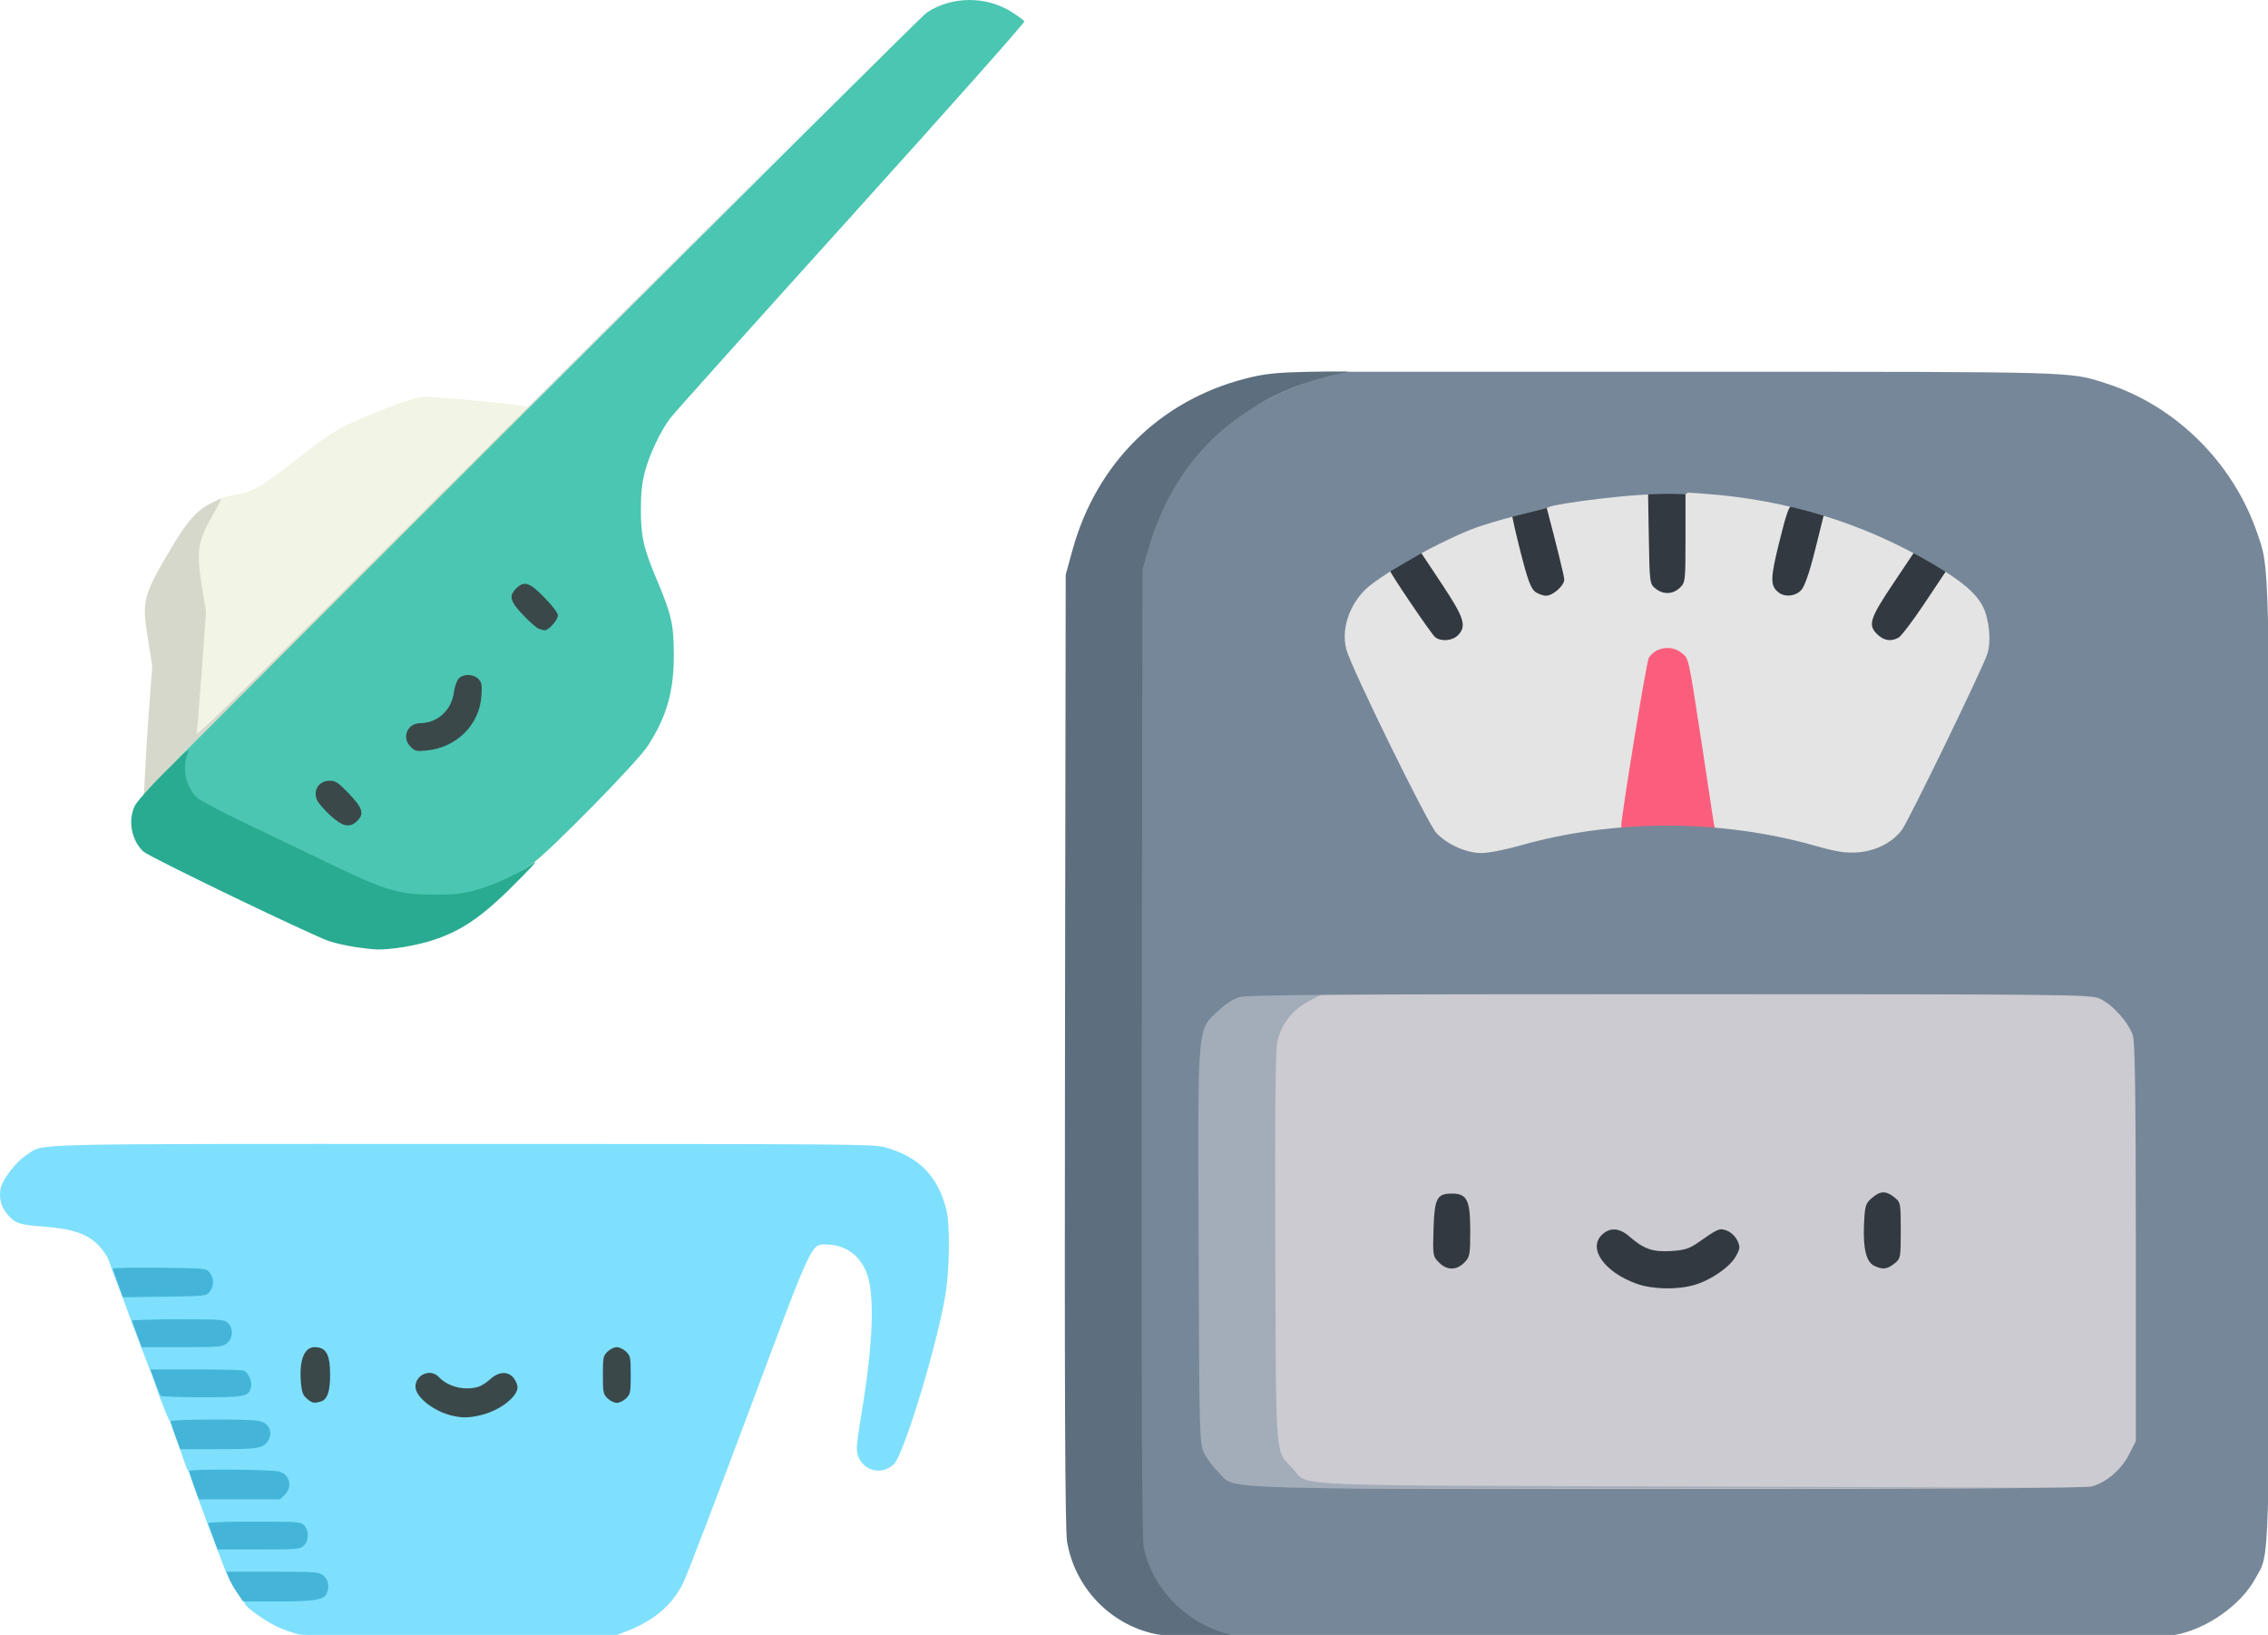 <?xml version="1.0" encoding="UTF-8" standalone="no"?>
<!-- Created with Inkscape (http://www.inkscape.org/) -->

<svg
   width="323.882mm"
   height="233.444mm"
   viewBox="0 0 323.882 233.444"
   version="1.1"
   id="svg902"
   sodipodi:docname="landing_metrics.svg"
   inkscape:version="1.1.2 (b8e25be833, 2022-02-05)"
   xmlns:inkscape="http://www.inkscape.org/namespaces/inkscape"
   xmlns:sodipodi="http://sodipodi.sourceforge.net/DTD/sodipodi-0.dtd"
   xmlns="http://www.w3.org/2000/svg"
   xmlns:svg="http://www.w3.org/2000/svg">
  <sodipodi:namedview
     id="namedview23"
     pagecolor="#ffffff"
     bordercolor="#666666"
     borderopacity="1.0"
     inkscape:pageshadow="2"
     inkscape:pageopacity="0.0"
     inkscape:pagecheckerboard="0"
     inkscape:document-units="mm"
     showgrid="false"
     inkscape:zoom="0.30557423"
     inkscape:cx="-73.631863"
     inkscape:cy="854.12961"
     inkscape:window-width="1920"
     inkscape:window-height="1009"
     inkscape:window-x="-8"
     inkscape:window-y="-8"
     inkscape:window-maximized="1"
     inkscape:current-layer="svg902" />
  <defs
     id="defs899" />
  <g
     id="g5898"
     transform="matrix(0.265,0,0,0.265,141.616,52.906)">
    <rect
       style="fill:#e4e4e4;fill-opacity:1"
       id="rect1858"
       width="451.24"
       height="260.459"
       x="162.579"
       y="41.474" />
    <g
       id="g192"
       transform="translate(23.226)">
      <path
         style="fill:#323940;stroke-width:1.333"
         d="m 334.481,117.454 c -3.067,-2.481 -3.158,-3.164 -3.565,-26.667 l -0.418,-25.294 h 10.084 10.084 v 24.941 c 0,23.12 -0.084,23.847 -3.086,26.667 -3.808,3.577 -8.943,3.716 -13.1,0.353 z"
         id="path1381" />
      <path
         style="fill:#323940;stroke-width:1.333"
         d="m 400.972,119.667 c -4.723,-3.571 -4.693,-7.382 0.217,-27.205 3.762,-15.188 5.362,-20.037 6.981,-19.57 1.121,0.323 5.415,1.543 9.543,2.71 l 7.506,2.123 -4.807,19.322 c -2.973,11.948 -5.573,19.326 -7.405,21.286 -3.091,3.306 -8.616,3.918 -12.034,1.333 z"
         id="path1379" />
      <path
         style="fill:#323940;stroke-width:1.333"
         d="m 269.416,119 c -2.127,-1.723 -4.099,-7.17 -7.54,-20.83 -2.563,-10.173 -4.947,-20.262 -4.581,-20.629 0.366,-0.366 4.581,-1.752 9.366,-3.078 l 8.7,-2.412 1.287,4.908 c 4.511,17.206 8.686,33.83 8.686,35.677 0,3.26 -6.122,8.698 -9.792,8.698 -1.785,0 -4.542,-1.05 -6.126,-2.333 z"
         id="path1377" />
      <path
         style="fill:#323940;stroke-width:1.333"
         d="m 453.79,141.912 c -4.888,-4.888 -3.735,-8.421 8.91,-27.295 l 11.603,-17.325 4.263,2.592 c 2.345,1.425 6.189,3.744 8.544,5.152 l 4.281,2.56 -12.085,18.097 c -6.19,9.27 -12.428,17.48 -13.86,18.247 -4.24,2.269 -8.015,1.612 -11.655,-2.028 z"
         id="path1375"
         sodipodi:nodetypes="sccsscsss" />
      <path
         style="fill:#323940;stroke-width:1.333"
         d="m 215.746,143.667 c -1.983,-1.576 -24.368,-34.583 -24.368,-35.92 0,-0.346 3.722,-2.727 8.272,-5.291 l 8.272,-4.662 11.683,17.598 c 11.821,17.806 13.288,22.38 8.395,27.274 -3.007,3.007 -9.103,3.504 -12.254,1 z"
         id="path1373" />
      <path
         style="fill:#cccbd1;stroke-width:1.667"
         d="m 95.392,631.803 c -7.342,-3.858 -15.631,-12.151 -19.737,-19.746 -3.596,-6.652 -3.606,-6.996 -4.071,-137.467 -0.323,-90.711 0.099,-133.517 1.376,-139.67 2.424,-11.675 10.165,-21.617 21.402,-27.488 l 8.913,-4.656 H 358.711 c 287.477,0 266.881,-0.918 280.286,12.488 13.03,13.03 12.594,7.334 12.066,157.752 -0.464,132.086 -0.473,132.387 -4.07,139.042 -1.983,3.668 -6.109,9.07 -9.17,12.003 -11.785,11.297 9.1,10.512 -277.695,10.438 -233.171,-0.06 -260.244,-0.336 -264.735,-2.695 z"
         id="path204"
         sodipodi:nodetypes="ssssscsssssss" />
      <path
         style="fill:#a3adb9;stroke-width:1.333"
         d="m 89.558,600.395 c -6.823,-2.411 -14.501,-9.623 -18.211,-17.106 -2.532,-5.106 -2.635,-8.96 -2.987,-111.174 -0.417,-121.21 -0.821,-116.176 10.16,-126.807 8.345,-8.079 33.151,-9.308 56.787,-9.308 h 19.664 l -7.128,3.724 c -8.986,4.695 -15.177,12.646 -17.116,21.982 -1.021,4.92 -1.359,39.152 -1.1,111.695 0.415,116.447 -0.267,107.976 9.522,118.38 9.105,9.677 -10.823,8.812 220.184,9.561 l 208,0.675 -226,0.22 c -200.848,0.195 -246.591,-0.009 -251.776,-1.842 z"
         id="path202"
         sodipodi:nodetypes="csssscssssscsc" />
      <path
         style="fill:#fb5e7d;stroke-width:1.333"
         d="m 316,245.846 c 0,-5.585 13.628,-89.02 14.906,-91.066 3.534,-5.659 12.057,-7.028 17.431,-2.8 4.197,3.301 3.686,1.054 10.926,48.021 3.335,21.633 6.37,42.709 6.744,44.326 l 0.68,2.94 -25.344,-0.009 c -16.815,-0.007 -25.344,-0.482 -25.344,-1.411 z"
         id="path200"
         sodipodi:nodetypes="sssssccss" />
      <path
         style="fill:#768799;stroke-width:1.333"
         d="M 103.32,681.639 C 81.886,675.464 46.707,655.511 42.306,634.293 41.291,629.402 40.968,550.035 41.22,367.333 L 41.577,107.333 44.487,97.138 C 55.615,58.152 95.005,30.276 130,13.279 137.333,9.717 148.433,5.422 154.667,3.735 l 11.333,-3.068 h 192.667 c 204.299,0 198.688,-0.161 218.667,6.256 37.416,12.017 68.295,42.544 81.339,80.411 6.861,19.918 6.661,11.344 6.661,285.895 0,279.339 0.449,262.903 -7.588,277.671 -7.903,14.521 -26.858,27.677 -43.896,30.467 -4.852,0.795 -102.55,1.252 -255.849,1.198 -230.878,-0.081 -247.233,1.22 -254.68,-0.925 z m 466.313,-80.366 c 7.844,-2.179 15.948,-9.131 20.034,-17.187 l 3.667,-7.23 V 470.249 c 0,-77.852 -0.423,-108.018 -1.568,-111.84 -2.051,-6.846 -10.93,-16.823 -17.714,-19.904 -5.155,-2.341 -15.075,-2.447 -231.897,-2.475 -175.572,-0.023 -227.744,0.34 -231.991,1.612 -3.167,0.949 -8.104,4.184 -11.702,7.667 -10.981,10.632 -10.577,5.597 -10.16,126.807 0.352,102.214 0.456,106.068 2.987,111.174 1.442,2.909 4.817,7.484 7.5,10.167 9.67,9.67 -8.37,8.989 241.211,9.098 150.973,0.066 226.296,-0.355 229.633,-1.281 z M 261.178,256.044 c 50.6,-14.463 108.353,-14.446 159.488,0.047 11.658,3.304 16.365,4.027 22.947,3.524 9.584,-0.732 18.435,-5.234 23.597,-12.002 3.574,-4.685 43.368,-86.598 46.116,-94.927 2.204,-6.678 1.041,-18.763 -2.466,-25.639 -3.593,-7.043 -11.242,-13.543 -26.655,-22.654 -37.811,-22.349 -79.068,-34.967 -124.538,-38.086 l -7.667,-0.526 -1.398,0.886 -4.301,-0.15 c -23.598,-0.822 -65.589,5.421 -68.748,6.844 l -1.496,0.674 c -2.005,0.903 -27.012,6.032 -41.709,11.926 -7.875,3.158 -20.175,9.124 -27.333,13.257 -16.94,9.782 -17.202,9.945 -25.028,15.578 -11.32,8.148 -17.349,23.385 -14.07,35.563 2.683,9.965 43.904,93.991 48.463,98.79 5.987,6.302 16.119,10.823 24.289,10.839 3.668,0.007 12.897,-1.767 20.509,-3.943 z"
         id="path198"
         sodipodi:nodetypes="ssscssscsssssssssscsssssssssssssssssssccssssssssss" />
      <path
         style="fill:#5d6e7e;stroke-width:1.333"
         d="M 64.536,680.686 C 40.317,675.417 21.496,655.533 17.385,630.87 16.329,624.534 16.015,548.864 16.287,366 L 16.668,110 20.341,96.667 C 33.158,50.131 67.212,16.338 113.318,4.402 123.892,1.664 129.878,1.042 149.333,0.657 162.167,0.403 170.867,0.492 168.667,0.854 156.323,2.886 141.768,7.563 130,13.279 95.005,30.276 72.038,58.152 60.91,97.138 l -2.91,10.195 -0.357,260 c -0.251,182.701 0.072,262.069 1.086,266.959 C 63.13,655.511 80.566,673.998 102,680.172 l 8,2.305 -18.667,-0.011 c -10.49,-0.007 -22.228,-0.786 -26.798,-1.78 z"
         id="path196" />
      <path
         style="fill:#323940;stroke-width:1.333"
         d="m 452.325,482.369 c -4.237,-2.043 -6.044,-9.422 -5.459,-22.295 0.458,-10.089 0.808,-11.263 4.225,-14.203 4.568,-3.929 7.493,-4.036 12.063,-0.441 3.427,2.696 3.513,3.136 3.513,17.903 0,14.768 -0.086,15.208 -3.513,17.903 -3.879,3.052 -6.319,3.307 -10.829,1.132 z"
         id="path1371" />
      <path
         style="fill:#323940;stroke-width:1.333"
         d="m 217.823,480.611 c -3.282,-3.282 -3.375,-3.85 -2.939,-17.956 0.515,-16.688 1.81,-19.188 9.936,-19.188 8.12,0 9.847,3.52 9.847,20.075 0,12.994 -0.216,14.129 -3.273,17.186 -4.213,4.213 -9.285,4.169 -13.571,-0.117 z"
         id="path1369" />
      <path
         style="fill:#323940;stroke-width:1.333"
         d="m 324.357,492.06 c -17.523,-6.307 -26.494,-19.082 -18.605,-26.494 4.224,-3.968 9.294,-3.648 14.534,0.916 7.855,6.842 12.559,8.513 22.396,7.957 7.271,-0.411 10.007,-1.248 14.623,-4.472 11.144,-7.785 11.585,-7.97 15.6,-6.559 2.065,0.726 4.596,3.077 5.625,5.223 1.67,3.484 1.599,4.4 -0.664,8.536 -3.156,5.769 -13.294,12.83 -22.234,15.485 -9.229,2.741 -22.726,2.485 -31.277,-0.592 z"
         id="path194" />
    </g>
  </g>
  <g
     id="g120"
     transform="matrix(0.265,0,0,0.265,14.747,-0.087)">
    <path
       style="fill:#f2f4e5"
       d="m 50.356,395.5 c 0.294,-1.65 1.552,-17.058 2.796,-34.24 l 2.262,-31.24 -2.27,-13.998 c -3.063,-18.883 -2.237,-24.165 5.978,-38.23 2.316,-3.966 4.211,-7.738 4.211,-8.382 0,-0.673 2.963,-1.66 6.959,-2.32 10.318,-1.704 15.383,-4.61 35.207,-20.199 18.992,-14.935 20.816,-15.975 45.464,-25.94 11.05,-4.467 17.074,-6.343 21.514,-6.7 5.942,-0.477 53.541,4.079 57.299,5.558 1.392,0.548 -18.528,20.518 -89.099,91.012 C 69.068,382.352 49.927,397.911 50.356,395.5 Z"
       id="path130"
       sodipodi:nodetypes="sscssssssssss" />
    <path
       style="fill:#d6d8cb"
       d="m 21.776,429.214 c 0.327,-2.198 1.162,-23.29 2.393,-39.883 l 2.238,-30.169 -2.31,-14.331 c -3.4,-21.091 -2.852,-23.202 12.924,-49.82 8.235,-13.894 13.353,-19.648 20.857,-23.451 C 60.659,270.153 63.2,269 63.525,269 c 0.325,0 -1.042,2.812 -3.037,6.25 -9.636,16.599 -10.475,21.206 -7.375,40.523 l 2.298,14.318 -2.259,31.205 C 51.907,378.458 50.65,393.85 50.357,395.5 49.931,397.895 89.027,359.365 244.161,204.5 L 438.5,10.5 257.5,191.813 C 157.95,291.535 64.834,387.118 49.5,402.068 c -27.322,26.639 -28.307,31.062 -27.725,27.146 z"
       id="path128"
       sodipodi:nodetypes="sscsssssscssscsss" />
    <path
       style="fill:#4bc6b2"
       d="m 161.041,486.864 c -12.594,-1.982 -18.713,-4.307 -46.039,-17.496 -9.9,-4.778 -28.8,-13.84 -42,-20.136 -13.2,-6.297 -25.294,-12.658 -26.876,-14.136 -6.14,-5.739 -8.34,-16.107 -5.085,-23.97 C 42.341,407.983 44.967,404.593 33.466,416 25.98,423.425 114.345,335.07 229.834,219.655 345.324,104.241 441.521,8.651 443.608,7.233 c 13.386,-9.096 32.379,-9.212 46.196,-0.281 3.275,2.117 6.242,4.313 6.592,4.88 0.351,0.567 -41.576,47.766 -93.17,104.886 -51.594,57.12 -95.506,106.078 -97.582,108.797 -5.277,6.911 -11.272,19.531 -13.769,28.985 -1.565,5.927 -2.126,11.109 -2.164,20 -0.063,14.694 1.432,21.317 8.666,38.398 7.871,18.583 9.083,24 9.083,40.602 0,19.571 -3.854,32.964 -14.019,48.715 -5.613,8.697 -52.45,56.441 -62.249,63.455 -8.161,5.841 -25.109,16.542 -35.189,19.19 -9.24,2.427 -26.121,3.395 -34.961,2.004 z"
       id="path126"
       sodipodi:nodetypes="ssssssssssssssssssss" />
    <path
       style="fill:#29ab91"
       d="m 135.466,510.553 c -4.418,-0.687 -10.493,-2.047 -13.5,-3.021 -8.867,-2.875 -97.203,-45.453 -100.343,-48.364 -6.424,-5.958 -8.463,-16.749 -4.649,-24.602 1.113,-2.29 8.117,-10.18 16.039,-18.066 11.796,-11.743 13.815,-13.401 12.525,-10.282 -3.254,7.864 -1.055,18.231 5.085,23.97 1.582,1.479 13.676,7.84 26.876,14.136 13.2,6.297 32.1,15.367 42,20.156 32.877,15.904 39.317,17.858 59,17.897 10.416,0.021 14.69,-0.426 21.5,-2.246 10.045,-2.685 23.098,-8.608 30.326,-13.761 4.26,-3.037 3.23,-1.707 -5.826,7.528 -19.454,19.837 -30.874,27.856 -47.11,33.076 -9.131,2.936 -22.325,5.113 -29.864,4.927 -2.214,-0.054 -7.641,-0.661 -12.06,-1.348 z"
       id="path124" />
    <path
       style="fill:#3a484a"
       d="m 122.531,439.854 c -3.097,-2.83 -6.306,-6.453 -7.132,-8.05 C 112.667,426.521 116.036,421 121.991,421 c 3.242,0 4.475,0.823 10.345,6.903 7.486,7.754 8.452,11.069 4.35,14.923 -3.926,3.688 -7.746,2.886 -14.155,-2.971 z m 43.055,-37.178 c -4.944,-4.944 -1.763,-12.657 5.237,-12.699 9.237,-0.055 16.799,-6.916 18.087,-16.41 0.413,-3.045 1.572,-6.443 2.576,-7.552 2.454,-2.712 7.865,-2.666 10.621,0.091 1.816,1.816 2.054,3.025 1.722,8.75 -0.921,15.892 -13.384,28.386 -29.802,29.874 -5.326,0.483 -6.089,0.297 -8.441,-2.055 z M 234.5,339.051 c -1.1,-0.452 -4.812,-3.76 -8.25,-7.35 -7.034,-7.346 -7.804,-10.238 -3.795,-14.246 4.344,-4.344 7.294,-3.397 15.376,4.939 4.446,4.585 7.169,8.223 7.169,9.577 0,2.417 -5.087,8.066 -7.173,7.966 -0.73,-0.035 -2.227,-0.433 -3.327,-0.886 z"
       id="path122" />
  </g>
  <g
     id="g102"
     transform="matrix(0.265,0,0,0.265,-0.029,130.61)">
    <path
       style="fill:#7ee0fd"
       d="m 162,387.884 c -3.025,-0.507 -8.65,-2.42 -12.5,-4.252 C 142.362,380.235 132,372.742 132,370.977 L 121.618,353.5 c -1.484,-3.833 -2.968,-7.667 -4.452,-11.5 L 111.5,326.998 C 110.045,322.999 108.591,318.999 107.136,315 l -5.302,-15.067 c -0.183,0.513 -1.311,-1.962 -2.505,-5.5 L 97.156,288 91.966,273.25 c -0.019,0.688 -1.367,-2.125 -2.996,-6.25 -1.629,-4.125 -2.964,-7.5 -2.966,-7.5 0,0 -4.913,-14.5 -5.385,-15 -1.484,-3.833 -2.968,-7.667 -4.452,-11.5 L 70.5,217.998 c -1.442,-3.964 -2.884,-7.929 -4.326,-11.893 L 60.156,190.5 l -1.306,-4 c -0.721,-2.209 -3.386,-6.092 -5.951,-8.671 C 46.981,171.879 38.865,169.175 23.5,168.034 10.534,167.072 8.404,166.363 4.237,161.618 0.765,157.662 -0.558,152.79 0.422,147.565 1.35,142.619 8.893,132.909 14.601,129.314 24.509,123.074 7.343,123.5 249,123.5 c 207.411,0 221.9,0.111 227.793,1.74 18.477,5.11 28.677,15.447 33.314,33.76 2.008,7.931 1.759,31.844 -0.475,45.5 -4.403,26.926 -22.316,86.029 -27.708,91.421 -7.731,7.731 -20.265,2.262 -20.106,-8.772 0.029,-2.007 1.186,-10.399 2.572,-18.649 6.249,-37.205 7.219,-63.895 2.744,-75.551 -3.631,-9.457 -11.566,-15.109 -21.425,-15.259 -8.647,-0.132 -7.119,-3.405 -42.175,90.31 -17.385,46.475 -33.168,87.713 -35.073,91.64 -5.863,12.088 -15.636,20.552 -30.343,26.281 L 331.5,388.5 l -82,0.152 c -46.136,0.086 -84.406,-0.251 -87.5,-0.769 z"
       id="path108"
       sodipodi:nodetypes="ssccccccsccsccccccsssssssssssssssssscss" />
    <path
       style="fill:#44b5d8"
       d="m 127.992,365.489 c -1.707,-2.481 -3.76,-6.081 -4.561,-8 L 121.973,354 h 24.879 c 23.655,0 25.008,0.102 27.513,2.073 2.796,2.199 3.505,6.433 1.656,9.888 -1.756,3.28 -6.665,4.039 -26.122,4.039 h -18.803 z m -13.057,-30.198 c -1.339,-3.69 -2.585,-7.065 -2.768,-7.5 -0.183,-0.435 10.954,-0.791 24.75,-0.791 23.75,0 25.19,0.106 27.083,2 2.75,2.75 2.654,8.313 -0.189,10.961 C 161.746,341.886 160.382,342 139.496,342 H 117.37 Z M 104.629,307.75 c -1.451,-3.987 -2.637,-7.588 -2.634,-8 0.008,-1.222 45.297,-0.893 48.877,0.355 5.576,1.944 6.919,8.195 2.674,12.44 L 151.091,315 H 129.179 107.268 Z M 94.616,280.943 C 93.177,277.061 92,273.461 92,272.943 92,272.379 101.469,272 115.55,272 c 19.103,0 24.104,0.287 26.486,1.518 3.611,1.867 4.82,5.868 2.838,9.398 -2.597,4.626 -4.871,5.053 -27.008,5.069 L 97.232,288 Z m -7.987,-21.734 c -0.269,-0.435 -1.625,-3.81 -3.014,-7.5 L 81.09,245 h 24.373 c 13.405,0 25.102,0.28 25.992,0.621 2.441,0.937 4.683,5.981 3.952,8.894 -1.287,5.126 -3.027,5.485 -26.57,5.485 -11.945,0 -21.939,-0.356 -22.208,-0.791 z M 73.991,226.263 c -1.37,-3.706 -2.641,-7.081 -2.824,-7.5 C 70.983,218.343 82.121,218 95.917,218 c 23.75,0 25.19,0.106 27.083,2 2.978,2.978 2.667,8.33 -0.635,10.927 C 119.884,232.879 118.469,233 98.106,233 H 76.482 Z M 63.648,198.802 c -1.462,-4.016 -2.656,-7.662 -2.653,-8.101 0.003,-0.439 11.295,-0.664 25.095,-0.5 24.996,0.298 25.097,0.308 27,2.66 2.439,3.015 2.439,7.263 1.9e-4,10.278 -1.89,2.336 -2.142,2.364 -24.347,2.663 l -22.437,0.302 z"
       id="path106" />
    <path
       style="fill:#3a484a"
       d="M 243.734,269.912 C 233.737,267.556 224,259.852 224,254.297 c 0,-6.568 8.268,-9.975 12.595,-5.191 3.321,3.672 9.436,6.156 15.03,6.106 5.713,-0.051 8.229,-1.076 13.16,-5.359 4.375,-3.8 9.256,-3.888 12.143,-0.218 1.14,1.449 2.073,3.665 2.073,4.923 0,5.294 -9.756,12.705 -19.853,15.081 -6.362,1.497 -9.945,1.561 -15.413,0.272 z m -78.252,-9.173 c -2.14,-1.841 -2.732,-3.402 -3.185,-8.395 C 161.205,240.291 163.96,233 169.607,233 175.863,233 178,236.819 178,248 c 0,9.047 -1.574,13.385 -5.21,14.359 -3.638,0.975 -4.517,0.78 -7.307,-1.621 z m 161.972,-0.193 C 325.173,258.264 325,257.38 325,248 c 0,-9.38 0.173,-10.264 2.455,-12.545 1.35,-1.35 3.62,-2.455 5.045,-2.455 1.425,0 3.695,1.105 5.045,2.455 C 339.827,237.736 340,238.62 340,248 c 0,9.38 -0.173,10.264 -2.455,12.545 -1.35,1.35 -3.62,2.455 -5.045,2.455 -1.425,0 -3.695,-1.105 -5.045,-2.455 z"
       id="path104" />
  </g>
</svg>
